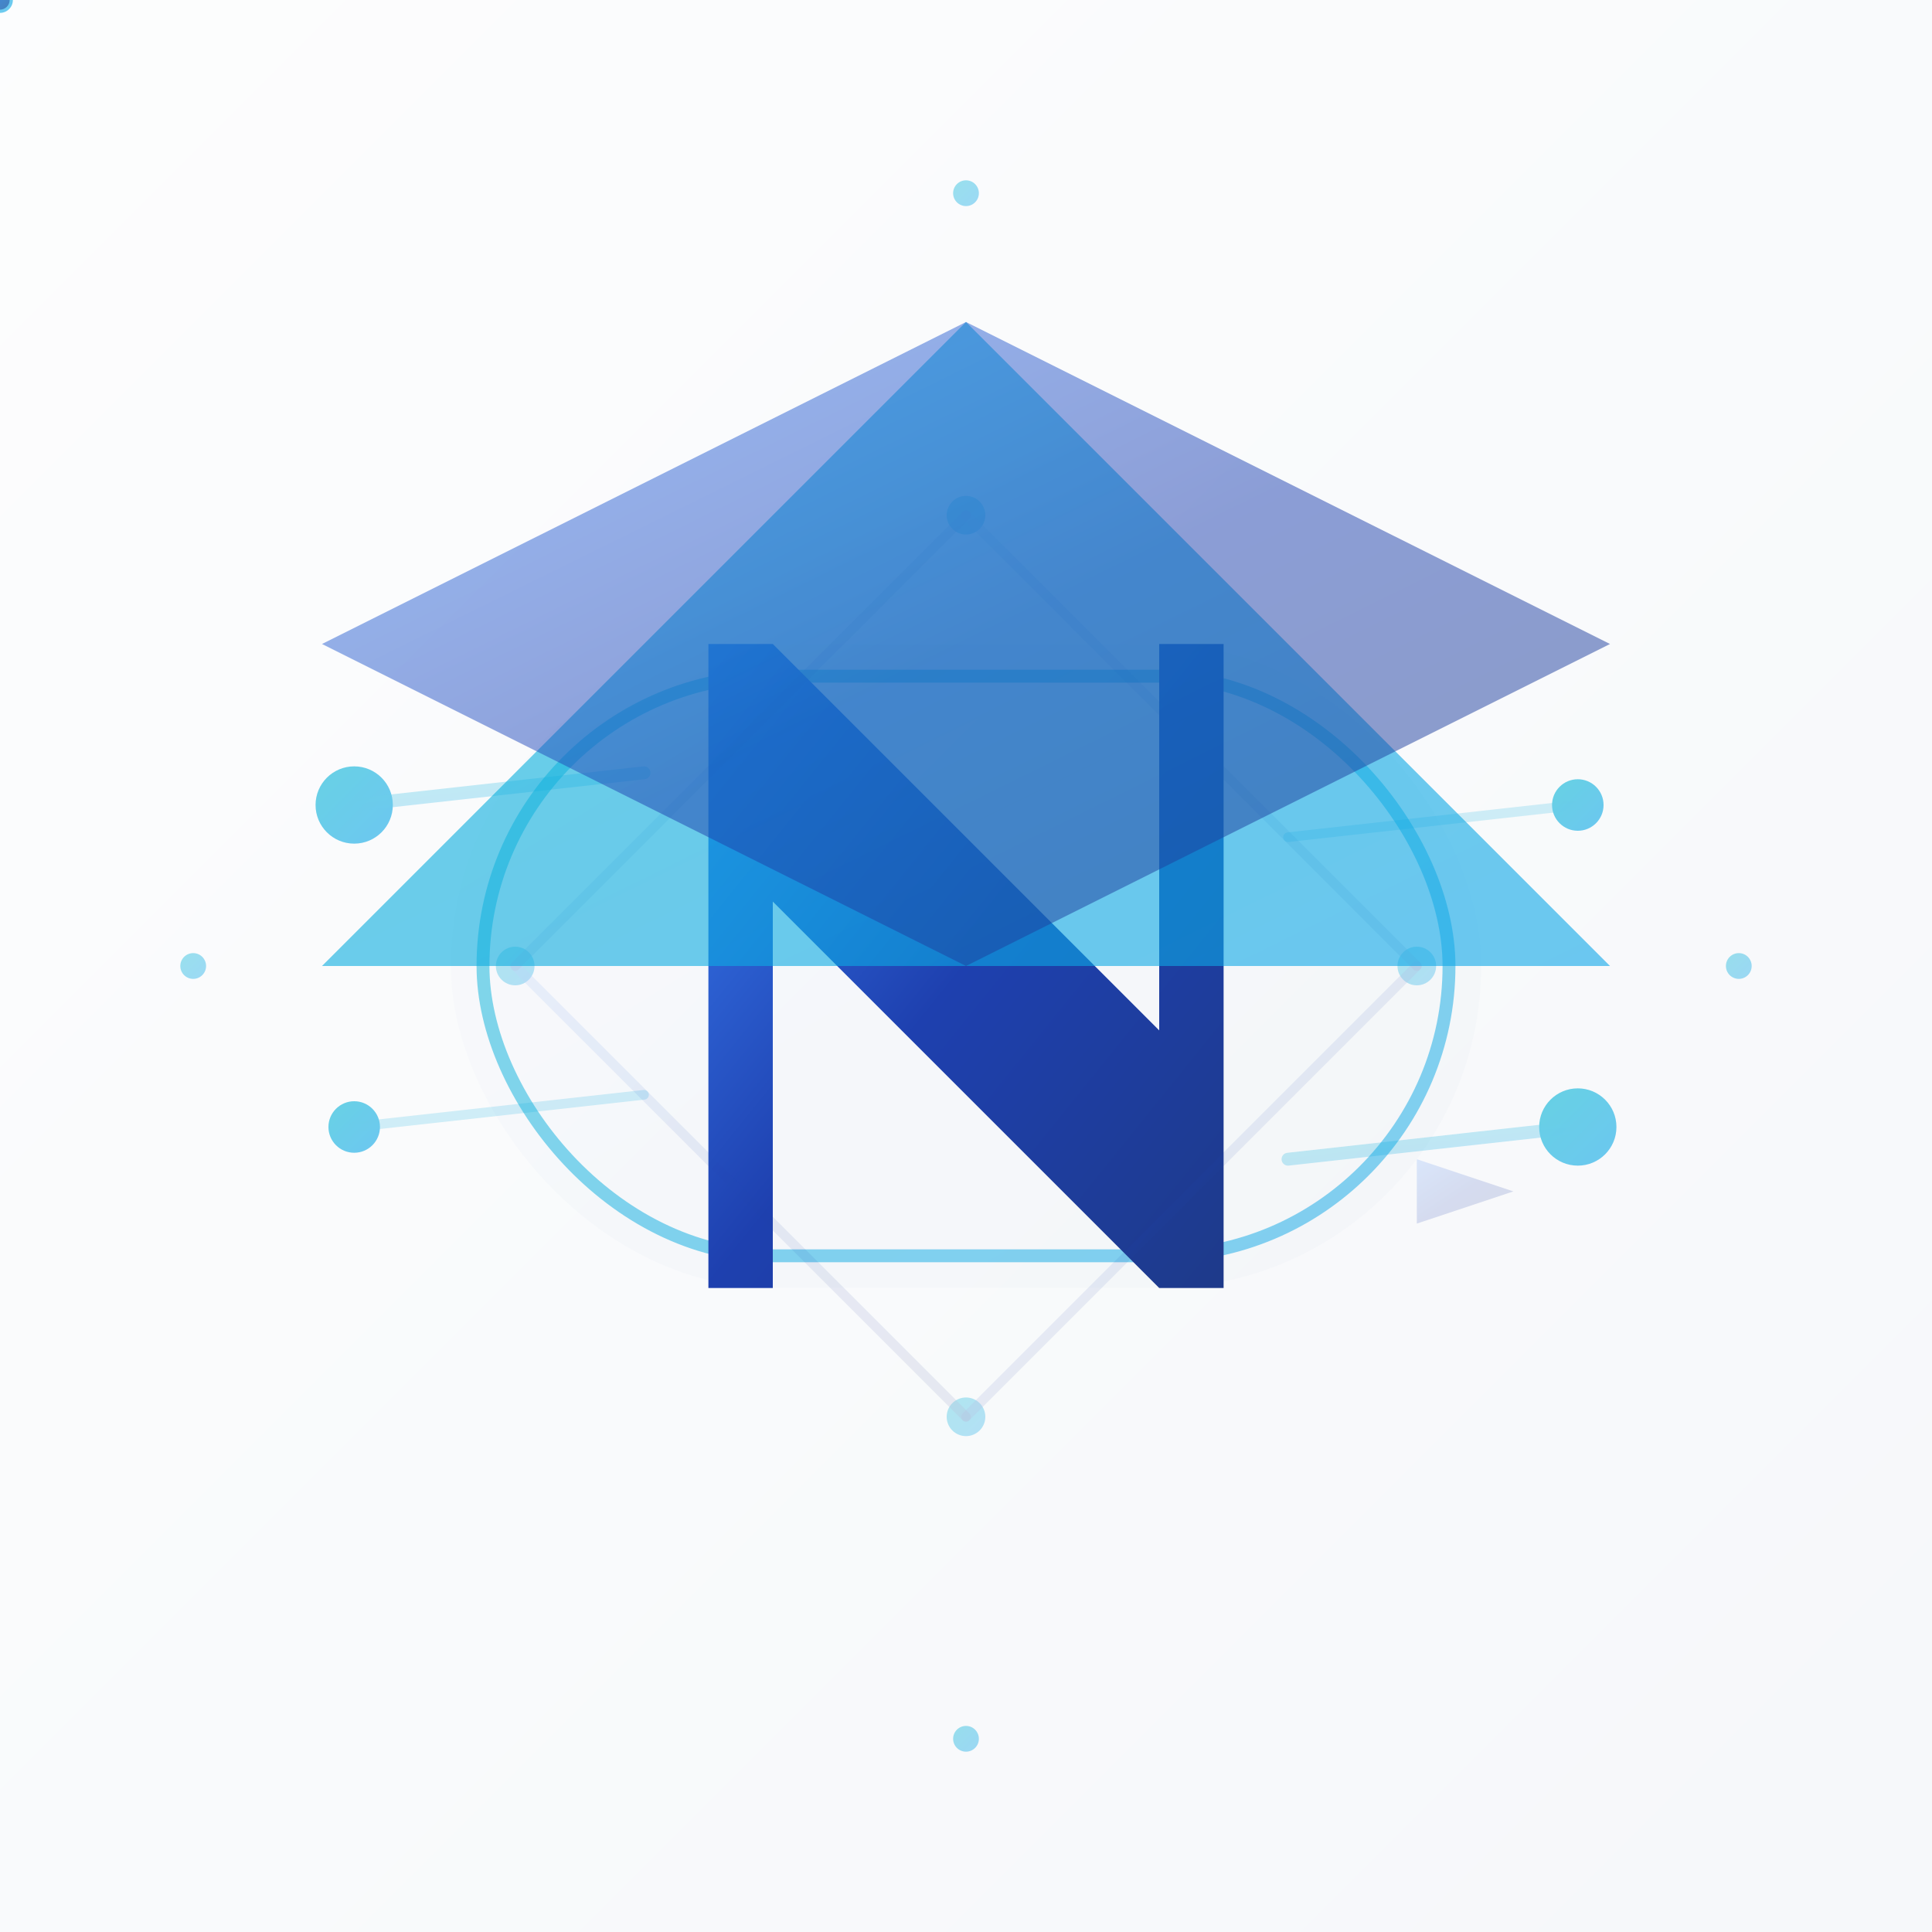 <svg xmlns="http://www.w3.org/2000/svg" viewBox="0 0 300 300" width="300" height="300">
  <defs>
    <!-- Professional gradient system for trust and innovation -->
    <linearGradient id="primaryGradient" x1="0%" y1="0%" x2="100%" y2="100%">
      <stop offset="0%" style="stop-color:#3B82F6;stop-opacity:1" />
      <stop offset="50%" style="stop-color:#1E40AF;stop-opacity:1" />
      <stop offset="100%" style="stop-color:#1E3A8A;stop-opacity:1" />
    </linearGradient>
    
    <linearGradient id="accentGradient" x1="0%" y1="0%" x2="100%" y2="100%">
      <stop offset="0%" style="stop-color:#06B6D4;stop-opacity:1" />
      <stop offset="100%" style="stop-color:#0EA5E9;stop-opacity:1" />
    </linearGradient>
    
    <linearGradient id="subtleGlow" x1="0%" y1="0%" x2="100%" y2="100%">
      <stop offset="0%" style="stop-color:#FFFFFF;stop-opacity:0.4" />
      <stop offset="50%" style="stop-color:#3B82F6;stop-opacity:0.2" />
      <stop offset="100%" style="stop-color:#1E3A8A;stop-opacity:0.1" />
    </linearGradient>
    
    <linearGradient id="backgroundGradient" x1="0%" y1="0%" x2="100%" y2="100%">
      <stop offset="0%" style="stop-color:#F8FAFC;stop-opacity:1" />
      <stop offset="100%" style="stop-color:#E2E8F0;stop-opacity:1" />
    </linearGradient>
    
    <!-- Clean, professional filters -->
    <filter id="professionalGlow" x="-50%" y="-50%" width="200%" height="200%">
      <feGaussianBlur stdDeviation="3" result="coloredBlur"/>
      <feDropShadow dx="0" dy="2" stdDeviation="4" flood-color="#1E3A8A" flood-opacity="0.15"/>
      <feMerge> 
        <feMergeNode in="coloredBlur"/>
        <feMergeNode in="SourceGraphic"/>
      </feMerge>
    </filter>
    
    <filter id="subtleFilter" x="-50%" y="-50%" width="200%" height="200%">
      <feDropShadow dx="0" dy="1" stdDeviation="2" flood-color="#1E3A8A" flood-opacity="0.1"/>
    </filter>
  </defs>
  
  <!-- Clean background -->
  <rect width="300" height="300" fill="url(#backgroundGradient)" opacity="0.3"/>
  
  <!-- Central composition -->
  <g transform="translate(150, 150)">
    <!-- Main conversation bubble foundation -->
    <rect x="-80" y="-50" width="160" height="100" rx="50" ry="50" 
          fill="url(#primaryGradient)" opacity="0.12" filter="url(#professionalGlow)"/>
    
    <!-- Sleek border for the conversation bubble -->
    <rect x="-75" y="-45" width="150" height="90" rx="45" ry="45" 
          fill="none" stroke="url(#accentGradient)" stroke-width="2" opacity="0.5"/>
    
    <!-- Modern "N" lettermark - large and clear -->
    <g filter="url(#professionalGlow)">
      <path d="M -40 -50 L -40 50 L -30 50 L -30 -10 L 30 50 L 40 50 L 40 -50 L 30 -50 L 30 10 L -30 -50 Z" 
            fill="url(#primaryGradient)"/>
      
      <!-- Subtle accent line representing conversation flow -->
      <line x1="-40" y1="0" x2="40" y2="0" stroke="url(#subtleGlow)" 
            stroke-width="4" opacity="0.8" stroke-linecap="round"/>
      
      <!-- Secondary accent for depth -->
      <line x1="-40" y1="-8" x2="40" y2="-8" stroke="url(#subtleGlow)" 
            stroke-width="2" opacity="0.5" stroke-linecap="round"/>
      <line x1="-40" y1="8" x2="40" y2="8" stroke="url(#subtleGlow)" 
            stroke-width="2" opacity="0.5" stroke-linecap="round"/>
    </g>
    
    <!-- Conversation tail/pointer -->
    <path d="M 70 30 L 85 35 L 70 40 Z" 
          fill="url(#primaryGradient)" opacity="0.4" stroke="none" filter="url(#subtleFilter)"/>
    
    <!-- Neural connection dots - positioned elegantly -->
    <g opacity="0.6">
      <circle cx="-95" cy="-25" r="6" fill="url(#accentGradient)" filter="url(#subtleFilter)">
        <animate attributeName="opacity" values="0.6;0.9;0.6" dur="3s" repeatCount="indefinite"/>
      </circle>
      <circle cx="95" cy="25" r="6" fill="url(#accentGradient)" filter="url(#subtleFilter)">
        <animate attributeName="opacity" values="0.6;0.9;0.6" dur="3.5s" repeatCount="indefinite"/>
      </circle>
      <circle cx="-95" cy="25" r="4" fill="url(#accentGradient)" filter="url(#subtleFilter)">
        <animate attributeName="opacity" values="0.6;0.8;0.6" dur="4s" repeatCount="indefinite"/>
      </circle>
      <circle cx="95" cy="-25" r="4" fill="url(#accentGradient)" filter="url(#subtleFilter)">
        <animate attributeName="opacity" values="0.6;0.8;0.6" dur="4.5s" repeatCount="indefinite"/>
      </circle>
      
      <!-- Elegant connecting lines -->
      <line x1="-95" y1="-25" x2="-50" y2="-30" stroke="url(#accentGradient)" 
            stroke-width="2" opacity="0.4" stroke-linecap="round"/>
      <line x1="50" y1="30" x2="95" y2="25" stroke="url(#accentGradient)" 
            stroke-width="2" opacity="0.4" stroke-linecap="round"/>
      <line x1="-95" y1="25" x2="-50" y2="20" stroke="url(#accentGradient)" 
            stroke-width="1.5" opacity="0.3" stroke-linecap="round"/>
      <line x1="50" y1="-20" x2="95" y2="-25" stroke="url(#accentGradient)" 
            stroke-width="1.5" opacity="0.3" stroke-linecap="round"/>
    </g>
    
    <!-- Minimal outer animation ring -->
    <circle r="100" fill="none" stroke="url(#accentGradient)" 
            stroke-width="1" opacity="0" stroke-dasharray="8,12" stroke-linecap="round">
      <animate attributeName="r" values="100;110;100" dur="8s" repeatCount="indefinite"/>
      <animate attributeName="opacity" values="0;0.3;0" dur="8s" repeatCount="indefinite"/>
      <animateTransform attributeName="transform" type="rotate" 
                        values="0 0 0;360 0 0" dur="25s" repeatCount="indefinite"/>
    </circle>
    
    <!-- Extended neural network visualization -->
    <g opacity="0.3">
      <circle cx="0" cy="-70" r="3" fill="url(#accentGradient)">
        <animate attributeName="opacity" values="0.3;0.6;0.3" dur="4s" repeatCount="indefinite"/>
      </circle>
      <circle cx="70" cy="0" r="3" fill="url(#accentGradient)">
        <animate attributeName="opacity" values="0.3;0.6;0.3" dur="4.5s" repeatCount="indefinite"/>
      </circle>
      <circle cx="0" cy="70" r="3" fill="url(#accentGradient)">
        <animate attributeName="opacity" values="0.3;0.6;0.3" dur="5s" repeatCount="indefinite"/>
      </circle>
      <circle cx="-70" cy="0" r="3" fill="url(#accentGradient)">
        <animate attributeName="opacity" values="0.3;0.6;0.3" dur="3.5s" repeatCount="indefinite"/>
      </circle>
      
      <!-- Clean connection paths -->
      <path d="M 0,-70 Q 35,-35 70,0" fill="none" stroke="url(#primaryGradient)" 
            stroke-width="1.5" opacity="0.3" stroke-linecap="round"/>
      <path d="M 70,0 Q 35,35 0,70" fill="none" stroke="url(#primaryGradient)" 
            stroke-width="1.5" opacity="0.3" stroke-linecap="round"/>
      <path d="M 0,70 Q -35,35 -70,0" fill="none" stroke="url(#primaryGradient)" 
            stroke-width="1.5" opacity="0.3" stroke-linecap="round"/>
      <path d="M -70,0 Q -35,-35 0,-70" fill="none" stroke="url(#primaryGradient)" 
            stroke-width="1.5" opacity="0.3" stroke-linecap="round"/>
    </g>
    
    <!-- Subtle brand elements -->
    <g opacity="0.4">
      <circle cx="-120" cy="0" r="2" fill="url(#accentGradient)">
        <animate attributeName="opacity" values="0.4;0.7;0.4" dur="6s" repeatCount="indefinite"/>
      </circle>
      <circle cx="120" cy="0" r="2" fill="url(#accentGradient)">
        <animate attributeName="opacity" values="0.4;0.7;0.4" dur="6.5s" repeatCount="indefinite"/>
      </circle>
      <circle cx="0" cy="-120" r="2" fill="url(#accentGradient)">
        <animate attributeName="opacity" values="0.4;0.7;0.4" dur="7s" repeatCount="indefinite"/>
      </circle>
      <circle cx="0" cy="120" r="2" fill="url(#accentGradient)">
        <animate attributeName="opacity" values="0.4;0.7;0.4" dur="7.5s" repeatCount="indefinite"/>
      </circle>
    </g>
  </g>
  
  <!-- Intelligent data flow particles -->
  <circle r="2" fill="url(#accentGradient)" opacity="0.6">
    <animateMotion dur="12s" repeatCount="indefinite">
      <path d="M 50,150 Q 100,100 150,50 Q 200,100 250,150"/>
    </animateMotion>
    <animate attributeName="opacity" values="0;0.6;0" dur="12s" repeatCount="indefinite"/>
  </circle>
  
  <circle r="1.5" fill="url(#primaryGradient)" opacity="0.5">
    <animateMotion dur="15s" repeatCount="indefinite">
      <path d="M 150,50 Q 200,75 250,100 Q 200,125 150,150 Q 100,125 50,100 Q 100,75 150,50"/>
    </animateMotion>
    <animate attributeName="opacity" values="0;0.5;0" dur="15s" repeatCount="indefinite"/>
  </circle>
</svg>
